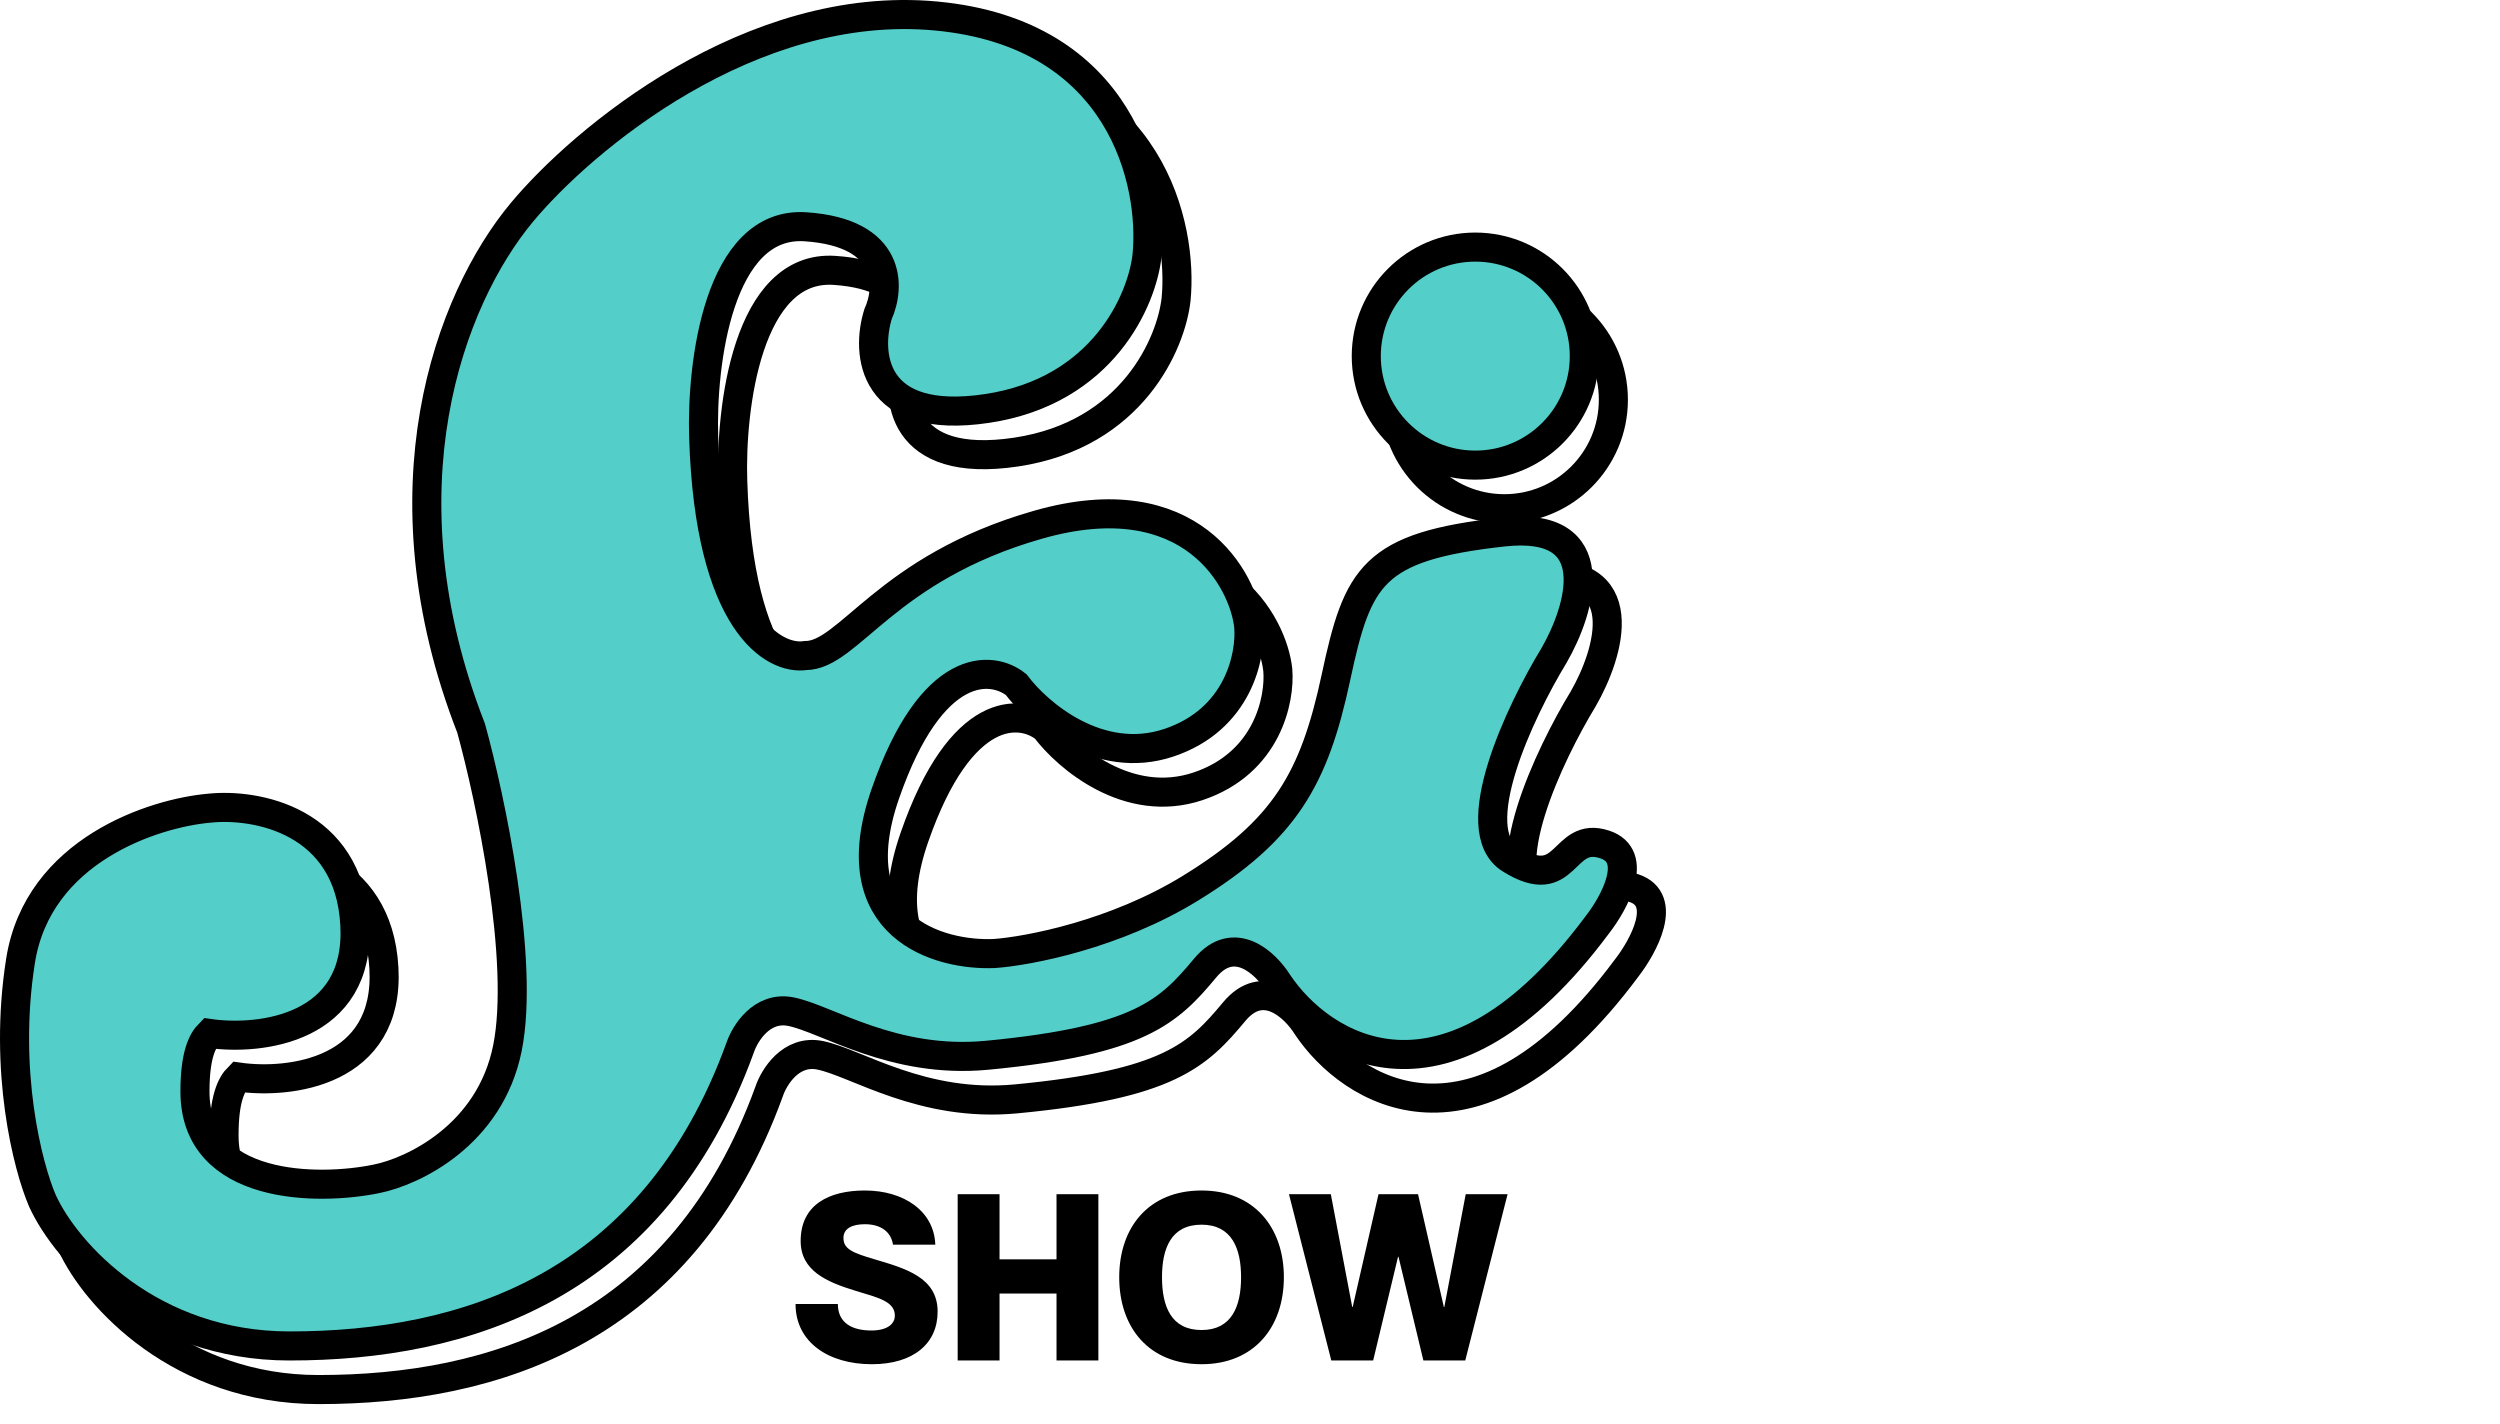 <svg  viewBox="0 0 172 98" fill="none" xmlns="http://www.w3.org/2000/svg">
<path d="M26.413 66.602C26.813 73.802 19.913 74.602 16.413 74.102C15.913 74.602 15.413 75.602 15.413 78.102C15.413 84.914 23.913 84.935 27.913 84.102C30.413 83.602 35.713 81.102 36.913 75.102C38.113 69.102 35.746 57.935 34.413 53.102C28.013 36.702 32.913 23.602 37.913 17.602C42.079 12.602 53.613 2.902 66.413 4.102C79.213 5.302 81.413 15.602 80.913 20.602C80.579 23.602 77.913 29.902 69.913 31.102C61.913 32.302 61.579 27.268 62.413 24.602C63.246 22.768 63.413 19.002 57.413 18.602C51.413 18.202 50.246 28.102 50.413 33.102C50.813 45.902 55.246 48.435 57.413 48.102C60.413 48.102 62.913 42.102 73.413 39.102C83.974 36.084 87.579 42.935 87.913 46.102C88.079 48.102 87.213 52.502 82.413 54.102C77.613 55.702 73.413 52.102 71.913 50.102C70.246 48.768 66.113 48.402 62.913 57.602C59.713 66.802 66.579 68.768 70.413 68.602C72.746 68.435 78.713 67.302 83.913 64.102C90.413 60.102 92.413 56.602 93.913 49.602C95.413 42.602 96.413 40.602 105.413 39.602C112.613 38.802 110.746 44.935 108.913 48.102C106.579 51.935 102.713 60.102 105.913 62.102C109.913 64.602 109.413 60.102 112.413 61.102C114.813 61.902 113.079 65.102 111.913 66.602C101.513 80.602 92.913 75.102 89.913 70.602C89.079 69.268 86.913 67.202 84.913 69.602C82.413 72.602 80.413 74.602 69.913 75.602C63.442 76.218 58.913 73.102 56.413 72.602C54.413 72.202 53.246 74.102 52.913 75.102C46.913 91.602 33.954 95.602 21.913 95.602C12.413 95.602 6.579 89.268 4.913 85.602C3.913 83.268 2.213 76.702 3.413 69.102C4.613 61.502 12.579 58.935 16.413 58.602C19.579 58.268 26.013 59.402 26.413 66.602Z" stroke="black" stroke-width="2"/>
<path d="M59.981 93.858C56.989 93.858 54.733 92.338 54.733 89.714H57.645C57.645 91.042 58.653 91.538 59.949 91.538C61.021 91.538 61.565 91.106 61.565 90.514C61.565 89.538 60.429 89.282 58.845 88.802C56.861 88.194 55.085 87.426 55.085 85.378C55.085 82.882 57.037 81.906 59.501 81.906C62.173 81.906 64.269 83.314 64.349 85.634H61.437C61.309 84.754 60.605 84.226 59.501 84.226C58.637 84.226 58.029 84.514 58.029 85.17C58.029 85.938 58.669 86.194 60.125 86.626C62.285 87.266 64.509 87.874 64.509 90.242C64.509 92.434 62.845 93.858 59.981 93.858ZM68.768 93.602H65.888V82.162H68.768V86.642H72.688V82.162H75.568V93.602H72.688V88.994H68.768V93.602ZM82.666 93.858C79.034 93.858 77.002 91.33 77.002 87.874C77.002 84.434 79.034 81.906 82.666 81.906C86.266 81.906 88.33 84.434 88.33 87.874C88.33 91.33 86.266 93.858 82.666 93.858ZM82.666 91.506C84.746 91.506 85.386 89.874 85.386 87.874C85.386 85.89 84.746 84.258 82.666 84.258C80.57 84.258 79.946 85.89 79.946 87.874C79.946 89.874 80.57 91.506 82.666 91.506ZM94.473 93.602H91.593L88.681 82.162H91.561L93.033 89.922H93.065L94.841 82.162H97.561L99.337 89.922H99.369L100.841 82.162H103.721L100.809 93.602H97.929L96.217 86.466H96.185L94.473 93.602Z" fill="black"/>
<circle cx="103.5" cy="27.5" r="7.5" stroke="black" stroke-width="2"/>
<path d="M24.413 63.602C24.813 70.802 17.913 71.602 14.413 71.102C13.913 71.602 13.413 72.602 13.413 75.102C13.413 81.914 21.913 81.935 25.913 81.102C28.413 80.602 33.713 78.102 34.913 72.102C36.113 66.102 33.746 54.935 32.413 50.102C26.013 33.702 30.913 20.602 35.913 14.602C40.079 9.602 51.613 -0.098 64.413 1.102C77.213 2.302 79.413 12.602 78.913 17.602C78.579 20.602 75.913 26.902 67.913 28.102C59.913 29.302 59.579 24.268 60.413 21.602C61.246 19.768 61.413 16.002 55.413 15.602C49.413 15.202 48.246 25.102 48.413 30.102C48.813 42.902 53.246 45.435 55.413 45.102C58.413 45.102 60.913 39.102 71.413 36.102C81.974 33.084 85.579 39.935 85.913 43.102C86.079 45.102 85.213 49.502 80.413 51.102C75.613 52.702 71.413 49.102 69.913 47.102C68.246 45.768 64.113 45.402 60.913 54.602C57.713 63.802 64.579 65.768 68.413 65.602C70.746 65.435 76.713 64.302 81.913 61.102C88.413 57.102 90.413 53.602 91.913 46.602C93.413 39.602 94.413 37.602 103.413 36.602C110.613 35.802 108.746 41.935 106.913 45.102C104.579 48.935 100.713 57.102 103.913 59.102C107.913 61.602 107.413 57.102 110.413 58.102C112.813 58.902 111.079 62.102 109.913 63.602C99.513 77.602 90.913 72.102 87.913 67.602C87.079 66.268 84.913 64.202 82.913 66.602C80.413 69.602 78.413 71.602 67.913 72.602C61.442 73.218 56.913 70.102 54.413 69.602C52.413 69.202 51.246 71.102 50.913 72.102C44.913 88.602 31.954 92.602 19.913 92.602C10.413 92.602 4.579 86.268 2.913 82.602C1.913 80.268 0.213 73.702 1.413 66.102C2.613 58.502 10.579 55.935 14.413 55.602C17.579 55.268 24.013 56.402 24.413 63.602Z" fill="#54CEC9" stroke="black" stroke-width="2"/>
<circle cx="101.5" cy="24.5" r="7.5" fill="#54CEC9" stroke="black" stroke-width="2"/>
</svg>
